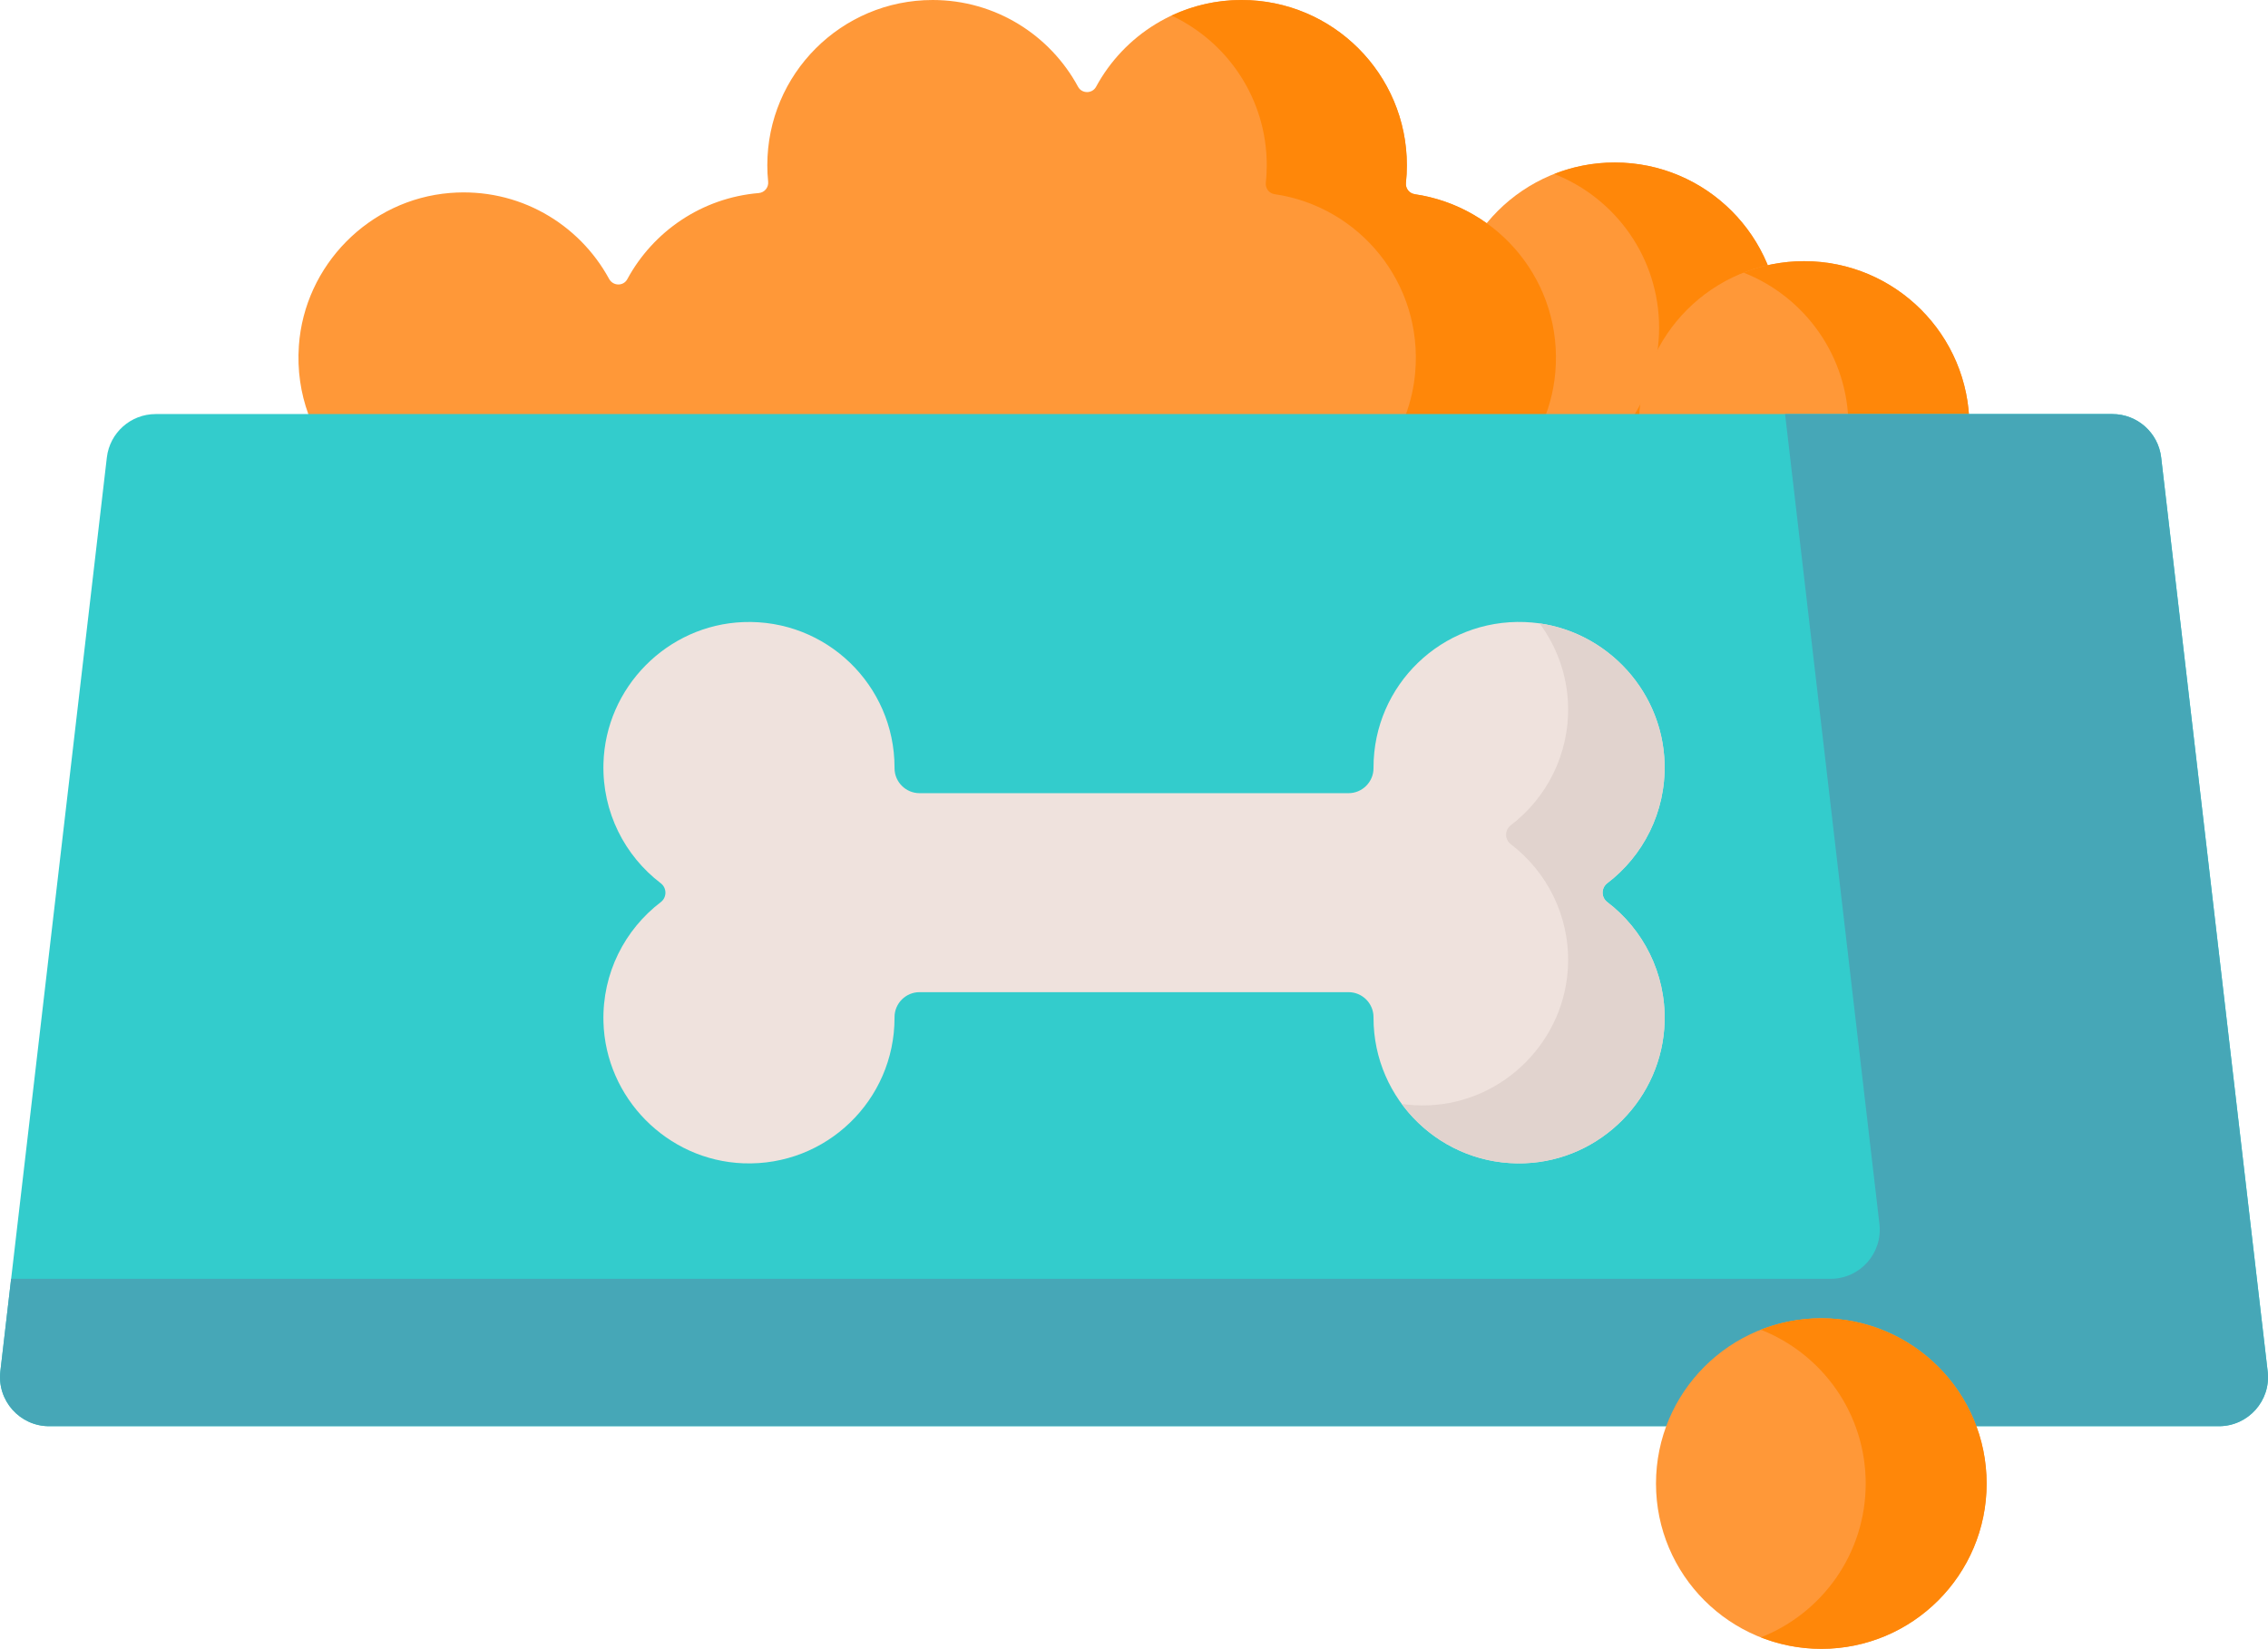<?xml version="1.0" encoding="UTF-8"?>
<svg id="Capa_1" data-name="Capa 1" xmlns="http://www.w3.org/2000/svg" viewBox="0 0 512 372.29">
  <circle cx="364.52" cy="74.01" r="37.32" fill="#ff9838" stroke-width="0"/>
  <path d="m364.52,36.69c-4.82,0-9.42.92-13.65,2.59,13.86,5.45,23.67,18.94,23.67,34.73s-9.81,29.28-23.67,34.73c4.23,1.66,8.83,2.59,13.65,2.59,20.61,0,37.32-16.71,37.32-37.32s-16.71-37.32-37.32-37.32Z" fill="#ff8709" stroke-width="0"/>
  <path d="m319.36,43.84c-1.24-.18-2.1-1.31-1.97-2.55.14-1.3.21-2.63.21-3.97,0-20.61-16.71-37.32-37.32-37.32-14.19,0-26.53,7.93-32.84,19.59-.87,1.6-3.21,1.6-4.07,0C237.07,7.93,224.73,0,210.54,0,189.93,0,173.22,16.71,173.22,37.32c0,1.25.06,2.48.19,3.7.13,1.3-.82,2.46-2.12,2.57-12.85,1.08-23.84,8.66-29.68,19.45-.88,1.63-3.22,1.57-4.11-.07-6.78-12.47-20.45-20.65-35.91-19.4-18.21,1.47-32.85,16.29-34.12,34.51-1.53,21.83,15.73,40.01,37.23,40.01,15.93,0,29.51-9.98,34.87-24.02,5.36,14.04,18.95,24.02,34.87,24.02s29.51-9.98,34.87-24.02c5.36,14.04,18.95,24.02,34.87,24.02s29.51-9.98,34.87-24.02c5.7,14.95,20.74,25.3,37.99,23.9,17.95-1.46,32.49-15.9,34.06-33.84,1.77-20.25-12.64-37.49-31.75-40.27h0Z" fill="#ff9838" stroke-width="0"/>
  <path d="m319.36,43.84c-1.24-.18-2.1-1.31-1.97-2.55.14-1.3.21-2.63.21-3.97,0-20.61-16.71-37.32-37.32-37.32-5.65,0-11,1.27-15.8,3.52,12.7,5.96,21.49,18.85,21.49,33.8,0,1.34-.07,2.67-.21,3.97-.13,1.24.73,2.37,1.97,2.55,19.11,2.78,33.52,20.03,31.75,40.27-1.17,13.45-9.64,24.93-21.36,30.45,5.67,2.66,12.13,3.94,18.93,3.39,17.95-1.46,32.49-15.9,34.06-33.84,1.77-20.24-12.65-37.49-31.75-40.27Z" fill="#ff8709" stroke-width="0"/>
  <circle cx="407.27" cy="96.29" r="37.32" fill="#ff9838" stroke-width="0"/>
  <path d="m407.27,58.97c-4.82,0-9.42.92-13.65,2.59,13.86,5.45,23.67,18.94,23.67,34.73s-9.81,29.28-23.67,34.73c4.23,1.66,8.83,2.59,13.65,2.59,20.61,0,37.32-16.71,37.32-37.32s-16.71-37.32-37.32-37.32h0Z" fill="#ff8709" stroke-width="0"/>
  <path d="m500.91,322.02H11.1c-6.64,0-11.79-5.79-11.02-12.38L24.12,103.3c.65-5.59,5.39-9.81,11.02-9.81h441.73c5.63,0,10.37,4.22,11.02,9.81l24.04,206.34c.77,6.59-4.38,12.38-11.02,12.38Z" fill="#3cc" stroke-width="0"/>
  <path d="m511.92,309.64l-24.04-206.34c-.65-5.59-5.39-9.81-11.02-9.81h-73.88l21.3,182.87c.77,6.59-4.38,12.38-11.02,12.38H2.51L.08,309.64c-.77,6.59,4.38,12.38,11.02,12.38h489.81c6.64,0,11.79-5.79,11.02-12.38h0Z" fill="#46a7b7" stroke-width="0"/>
  <path d="m201.94,229.82v-.16c0-3.1,2.53-5.64,5.64-5.64h96.85c3.11,0,5.64,2.53,5.64,5.64v.16c0,18.57,15.41,33.55,34.14,32.83,17.17-.65,31.1-14.75,31.57-31.92.3-11.03-4.85-20.88-12.94-27.05-1.4-1.07-1.4-3.19,0-4.26,8.09-6.17,13.24-16.02,12.94-27.05-.47-17.18-14.4-31.27-31.57-31.92-18.73-.71-34.14,14.26-34.14,32.84v.16c0,3.1-2.53,5.64-5.64,5.64h-96.85c-3.1,0-5.64-2.54-5.64-5.64v-.16c0-18.57-15.41-33.55-34.14-32.83-17.17.65-31.1,14.75-31.57,31.92-.3,11.03,4.85,20.88,12.94,27.05,1.4,1.07,1.4,3.19,0,4.26-8.09,6.17-13.24,16.02-12.94,27.05.47,17.18,14.4,31.27,31.57,31.92,18.73.71,34.14-14.26,34.14-32.84h0Z" fill="#efe2dd" stroke-width="0"/>
  <path d="m362.83,203.68c-1.4-1.07-1.4-3.19,0-4.26,8.09-6.17,13.24-16.02,12.94-27.05-.43-16.04-12.62-29.39-28.21-31.62,3.87,5.24,6.24,11.64,6.43,18.54.3,11.03-4.85,20.88-12.94,27.05-1.4,1.07-1.4,3.19,0,4.26,8.09,6.17,13.24,16.02,12.94,27.05-.47,17.18-14.4,31.27-31.57,31.92-2.04.08-4.04-.04-5.98-.32,6.21,8.45,16.37,13.83,27.77,13.4,17.17-.65,31.1-14.75,31.57-31.92.3-11.03-4.85-20.88-12.94-27.05Z" fill="#e1d3ce" stroke-width="0"/>
  <circle cx="411.16" cy="334.97" r="37.32" fill="#ff9838" stroke-width="0"/>
  <path d="m411.16,297.65c-4.82,0-9.42.92-13.65,2.59,13.86,5.45,23.67,18.94,23.67,34.73s-9.81,29.28-23.67,34.73c4.23,1.66,8.83,2.59,13.65,2.59,20.61,0,37.32-16.71,37.32-37.32s-16.71-37.32-37.32-37.32h0Z" fill="#ff8709" stroke-width="0"/>
</svg>